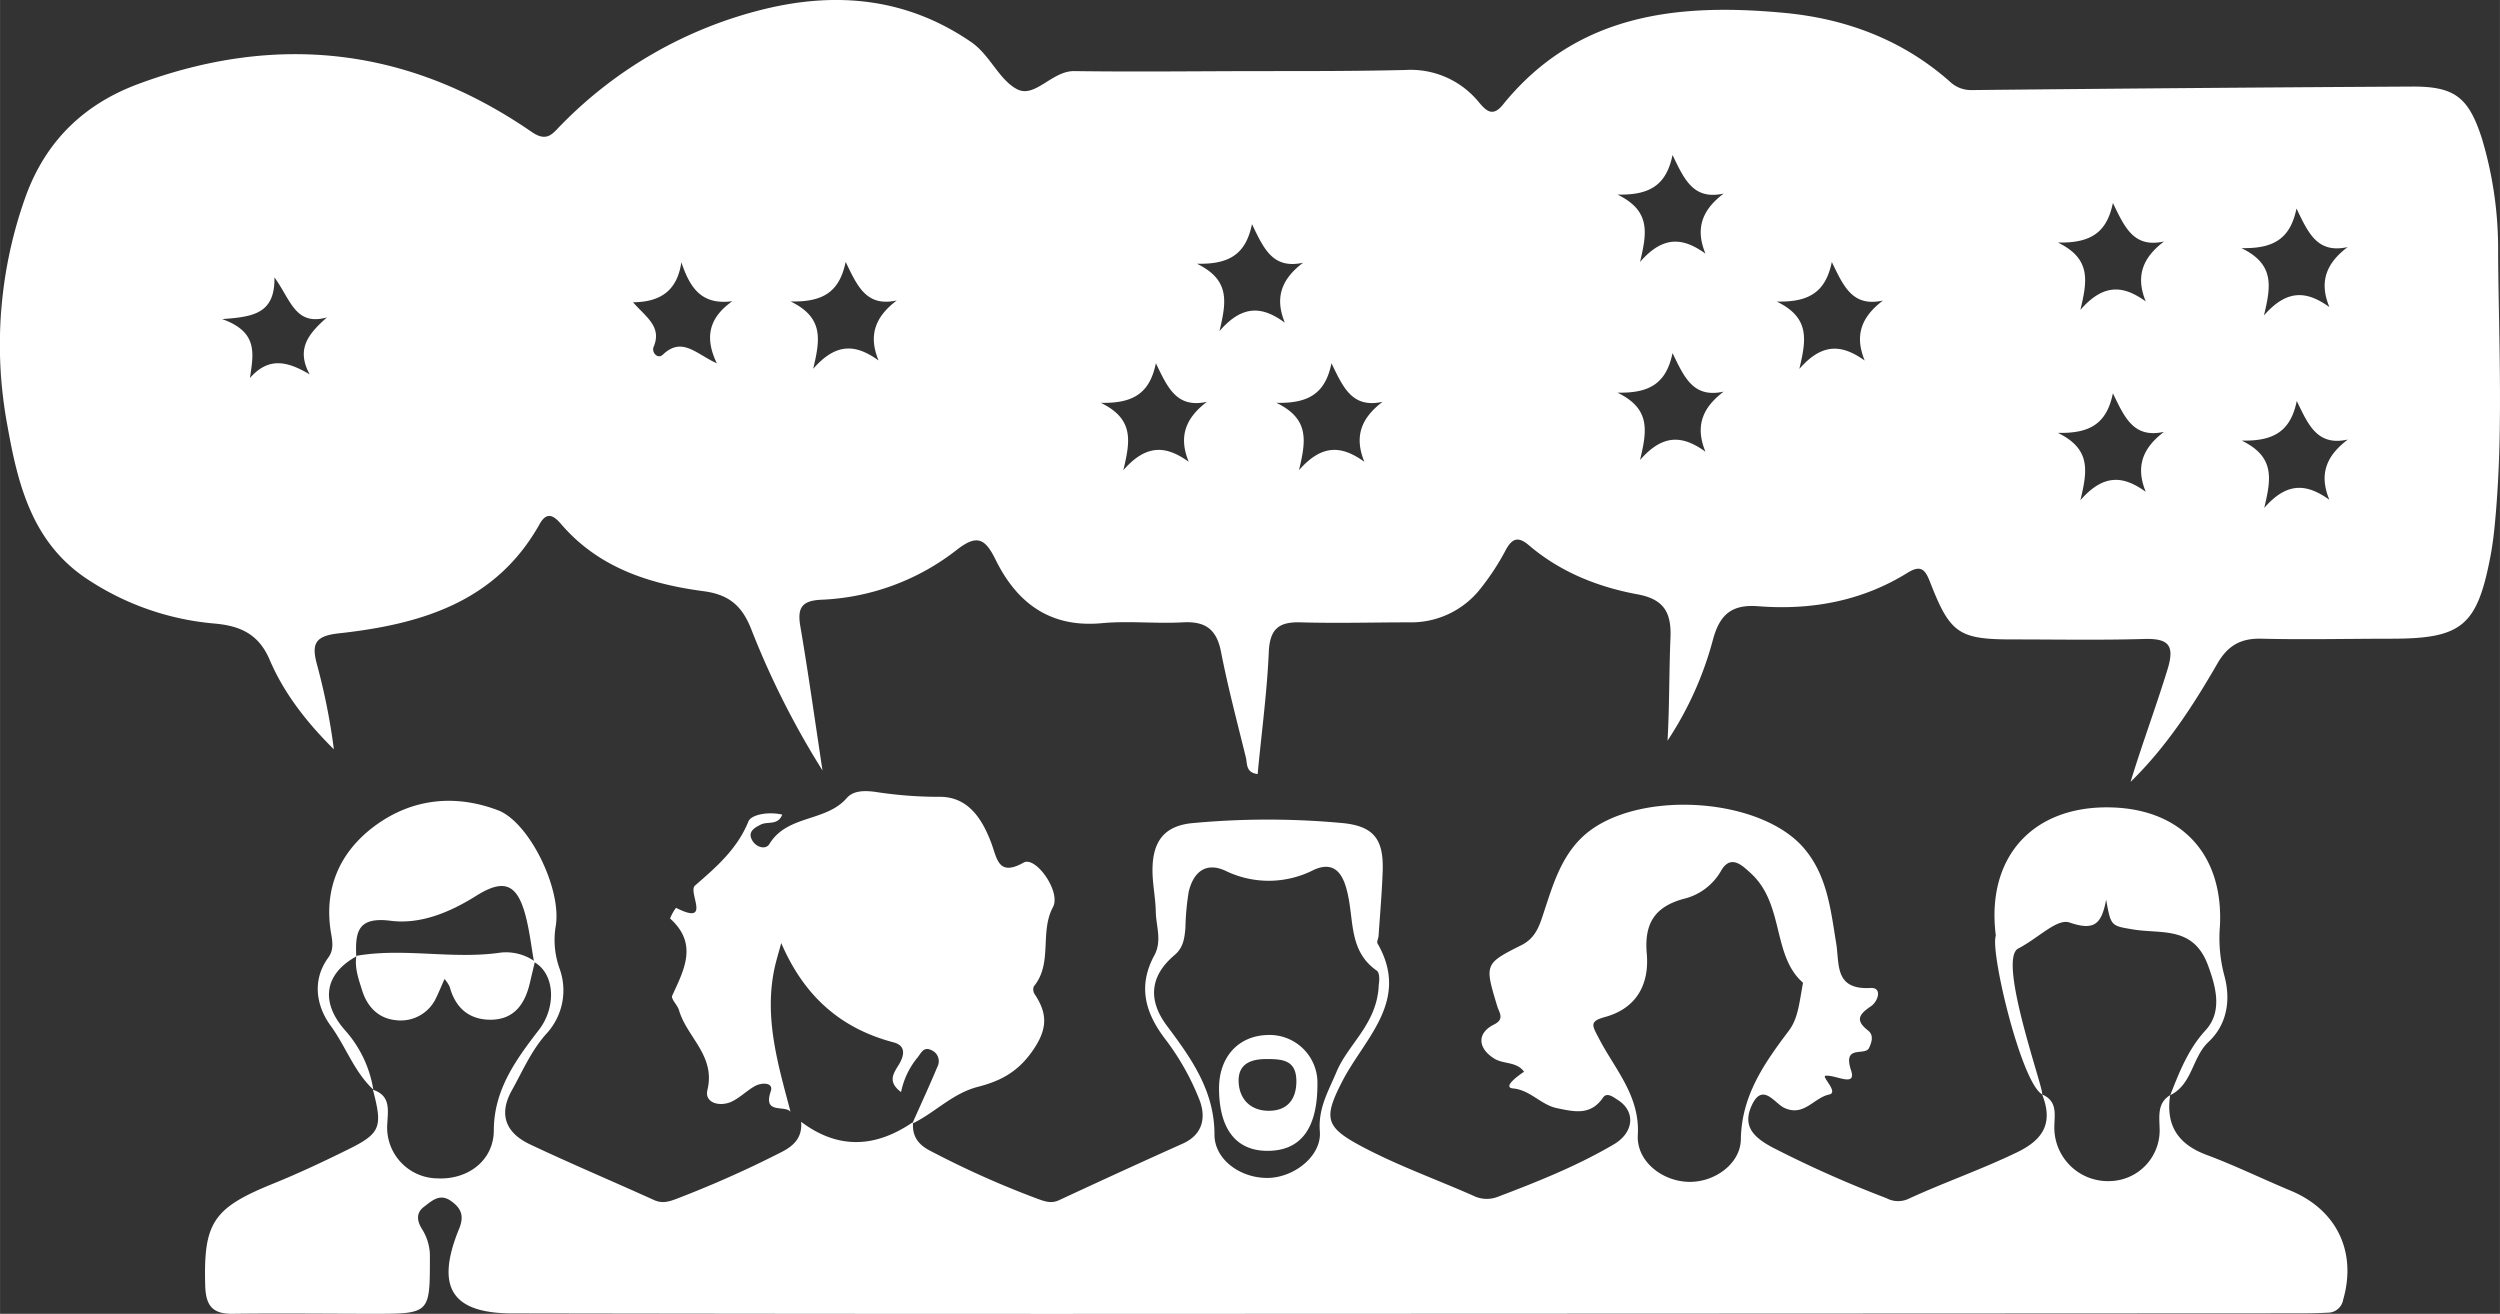 <svg xmlns="http://www.w3.org/2000/svg" width="158.51mm" height="83.3mm" viewBox="0 0 449.33 236.14">
  <rect x="0" y="0" width="449.33" height="236.14" fill="#333333" stroke="none"/>
  <defs>
    <style>
      .cls-1 {
        fill: #fff;
      }

      .cls-2 {
        fill: none;
      }
    </style>
  </defs>
  <title>Recurso 2</title>
  <g id="Capa_2" data-name="Capa 2">
    <g id="Capa_1-2" data-name="Capa 1">
      <g>
        <path class="cls-1" d="M299.71,133.13c.36-6.2.27-12.34.53-18.46.2-4.62-1.21-7-6-7.86-7.09-1.32-13.79-4-19.38-8.75-1.9-1.63-3-1.44-4.22.78a43.12,43.12,0,0,1-4.33,6.68,15.84,15.84,0,0,1-13,6.34c-6.5,0-13,.19-19.5,0-4-.12-5.58,1.18-5.77,5.37-.32,7.28-1.31,14.54-2,21.9-2.18-.27-1.84-1.89-2.12-3-1.55-6.3-3.22-12.59-4.47-19-.8-4.1-2.88-5.5-6.92-5.27-4.82.27-9.69-.3-14.49.15-9.33.87-15.3-3.65-19.13-11.47C177.06,96.8,175.6,96,172,98.8a42.3,42.3,0,0,1-24.47,9c-3.39.17-4.25,1.45-3.7,4.69,1.4,8.17,2.54,16.38,4,26a151.78,151.78,0,0,1-12.8-25.37c-1.66-4.24-4-6.25-8.58-6.86-9.73-1.29-18.89-4.22-25.62-12.08-1.23-1.43-2.52-2.36-3.84,0-7.9,14.14-21.5,18.05-36.13,19.66-4.39.48-4.89,2-3.86,5.73a112.87,112.87,0,0,1,3,15.11c-4.76-4.72-8.9-9.94-11.5-16-2-4.76-5.36-6.2-10-6.61a48.86,48.86,0,0,1-22.44-7.73C5.93,97.87,3.26,87.41,1.35,76.65A79,79,0,0,1,4.61,35.29c3.6-9.91,10.45-16.55,20.17-20.17,25-9.3,48.73-6.62,70.77,8.59,2.82,1.95,3.81.24,5.29-1.24A76.4,76.4,0,0,1,137.27,1.66c13.17-3.23,25.77-2,37.28,5.9,3.39,2.33,5,6.78,8.24,8.47s6.26-3.31,10.3-3.25c11.5.16,23,0,34.49,0,8.33,0,16.67,0,25-.2a15.81,15.81,0,0,1,13.22,5.79c1.35,1.61,2.51,2.68,4.31.46C283.33,2.49,301.4.54,320.45,2.29c11.15,1,21.43,4.79,30,12.37a5.52,5.52,0,0,0,4,1.53q39.48-.41,79-.63c7.73-.05,10.24,1.88,12.65,9.38A69.27,69.27,0,0,1,449,45.67c.12,16.47,1,33-.68,49.44-.17,1.65-.4,3.3-.71,4.94-2.38,12.43-5.13,14.73-17.64,14.75-7.83,0-15.67.19-23.5,0-3.83-.11-6.15,1.33-8,4.59-4.38,7.59-9.16,14.93-15.53,21.14,2.08-6.84,4.57-13.47,6.65-20.25,1.38-4.48,0-5.55-4.27-5.43-7.82.23-15.66.08-23.49.08-9.65,0-11.3-1-14.83-10.06-.88-2.25-1.54-3.55-4.16-1.91-8.23,5.11-17.37,6.75-26.86,6-4.77-.36-6.89,1.52-8.1,6A61.65,61.65,0,0,1,299.71,133.13ZM157.9,64.79c-1.85-4.5-.63-7.83,3.28-10.79-5.47,1.21-7.07-2.54-9.19-6.93-1.09,5.27-3.92,7.26-9.9,7.11,6,2.92,5.31,6.85,4.06,12.11C150.39,61.44,153.94,61.94,157.9,64.79Zm-29.07.51c-2.37-4.94-1.16-8.36,2.79-11.16-5.57.74-7.62-2.42-9.16-7-.73,4.93-3.55,7.15-8.69,7.19,2.34,2.67,5.23,4.38,3.71,8-.43,1,.72,2.29,1.65,1.42C122.59,60.43,125.13,63.64,128.83,65.3ZM58.75,57.05c-5.69,1.6-6.5-3.18-9.43-7.19.11,6.46-3.71,7.1-9.4,7.49,6.61,2.35,5.59,6.35,5,10.59,3.32-3.78,6.65-3.07,10.73-.65C53.16,62.69,55.44,60,58.75,57.05ZM230.93,58c-1.85-4.49-.63-7.82,3.28-10.78-5.47,1.21-7.07-2.55-9.19-6.93-1.09,5.27-3.92,7.26-9.9,7.11,6,2.92,5.31,6.84,4.06,12.11C223.42,54.61,227,55.12,230.93,58ZM213.65,83c-1.84-4.49-.62-7.82,3.28-10.78-5.46,1.21-7.06-2.55-9.18-6.93-1.09,5.26-3.92,7.26-9.9,7.11,6,2.92,5.31,6.84,4.05,12.11C206.14,79.66,209.7,80.17,213.65,83Zm31.57,0c-1.84-4.49-.63-7.82,3.28-10.78-5.46,1.21-7.07-2.55-9.19-6.93-1.08,5.26-3.91,7.26-9.9,7.11,6,2.92,5.31,6.84,4.06,12.11C237.71,79.66,241.27,80.17,245.22,83Zm61.3-37.43c-1.84-4.49-.63-7.82,3.28-10.78-5.46,1.21-7.07-2.55-9.19-6.93-1.09,5.26-3.91,7.26-9.9,7.11,6,2.92,5.31,6.84,4.06,12.11C299,42.23,302.56,42.74,306.52,45.58Zm0,35.6c-1.84-4.49-.63-7.82,3.28-10.78-5.46,1.21-7.07-2.55-9.19-6.93-1.09,5.26-3.91,7.26-9.9,7.11,6,2.92,5.31,6.84,4.06,12.11C299,77.83,302.56,78.34,306.52,81.18ZM335.15,64.8c-1.85-4.49-.63-7.82,3.28-10.78-5.47,1.21-7.07-2.55-9.19-6.93-1.09,5.26-3.92,7.26-9.9,7.11,6,2.92,5.31,6.84,4.06,12.11C327.64,61.45,331.19,62,335.15,64.8Zm83.52-9.61c-1.85-4.49-.63-7.82,3.28-10.78-5.47,1.21-7.07-2.55-9.19-6.93-1.09,5.26-3.92,7.26-9.9,7.11,6,2.92,5.31,6.84,4.05,12.11C411.15,51.84,414.71,52.35,418.67,55.19Zm-33-1c-1.84-4.49-.63-7.82,3.28-10.79-5.46,1.22-7.06-2.54-9.19-6.92-1.08,5.26-3.91,7.25-9.89,7.11,6,2.92,5.3,6.84,4.05,12.11C378.16,50.83,381.72,51.34,385.67,54.18Zm0,34.22c-1.84-4.49-.63-7.83,3.28-10.79-5.46,1.21-7.06-2.54-9.19-6.93-1.08,5.27-3.91,7.26-9.89,7.11,6,2.93,5.3,6.85,4.05,12.11C378.16,85.05,381.72,85.55,385.67,88.4Zm33,1.43C416.82,85.34,418,82,422,79c-5.47,1.22-7.07-2.54-9.19-6.93-1.09,5.27-3.92,7.26-9.9,7.12,6,2.92,5.31,6.84,4.05,12.11C411.15,86.48,414.71,87,418.67,89.83Z"/>
        <path class="cls-1" d="M67.09,195.84c-3.46-3.21-4.94-7.76-7.68-11.5-2.43-3.31-3.47-8-.44-12.18,1-1.33.82-2.76.55-4.29-1.41-8,1.45-14.62,7.69-19.31,6.67-5,14.45-5.89,22.28-2.93,5.58,2.11,11.43,14,10.41,20.69a15.19,15.19,0,0,0,.66,7.75,11.47,11.47,0,0,1-2.34,11.71c-2.76,3.07-4.28,6.72-6.21,10.16-2.4,4.28-1.23,7.63,3.25,9.75,7.36,3.48,14.87,6.64,22.28,10,1.59.73,2.88.23,4.29-.31a193.4,193.4,0,0,0,18.67-8.33c2.33-1.19,3.72-2.72,3.48-5.42,6.65,5,13.33,4.67,20,.13l.12.1c-.18,2.49,1.08,4,3.24,5.06a166.18,166.18,0,0,0,19.14,8.55c1.27.46,2.45.91,3.84.26,7.39-3.43,14.8-6.84,22.24-10.17,3.76-1.68,4.2-4.87,3-7.93a45.48,45.48,0,0,0-6.07-10.79c-3.73-4.83-5-9.66-2-15.16,1.39-2.62.29-5.22.24-7.82s-.6-5-.59-7.46c0-5.22,2.16-8,7.24-8.46a145.18,145.18,0,0,1,26.94,0c5.68.56,7.4,3,7.19,8.72-.14,3.82-.47,7.64-.73,11.46,0,.49-.38,1.12-.19,1.46,5.92,10.3-2.33,17-6.32,24.74-3.45,6.67-3.07,8.25,3.42,11.71s13.4,5.92,20.1,8.88a5.43,5.43,0,0,0,4.34.23c7.17-2.72,14.3-5.56,20.92-9.45,3.71-2.18,3.91-6,.7-8-.84-.54-1.94-1.42-2.64-.4-2.24,3.28-5.21,2.52-8.27,1.89-2.89-.59-4.77-3.26-7.92-3.55-1.13-.1-.94-1,2-3-1.32-1.84-3.66-1.33-5.32-2.34-3-1.85-3.2-4.59-.1-6.13,2-1,.95-2.15.61-3.28-2.28-7.56-2.34-7.65,4.34-11,2.6-1.3,3.28-3.6,4.06-6,1.57-4.75,3-9.62,6.7-13.25,9-8.86,32.31-7.66,40.24,2.09,4,4.86,4.61,10.94,5.58,16.86.61,3.75-.34,8.36,6.18,8,2.13-.13,1.37,2.38.09,3.26-2.05,1.4-3,2.48-.55,4.38,1,.8.75,1.92.18,3.14-.71,1.52-4.78-.69-3.24,4,1.06,3.17-2.81.77-4.58,1-.81.09,2.44,3,.65,3.37-2.77.58-4.56,4.07-8.1,2.38-1.71-.81-3.92-4.71-5.87-.3-1.66,3.75.58,5.7,3.75,7.41a203.17,203.17,0,0,0,20.52,9.14,4.45,4.45,0,0,0,3.82.18c6.49-3,13.26-5.33,19.72-8.46,4.87-2.36,6.39-5.45,4.44-10.37,3.12,1.35,2.05,4.17,2.21,6.51a9.62,9.62,0,0,0,9.9,9.07,9.13,9.13,0,0,0,9-9.69c-.06-2.18-.35-4.38,1.9-5.76-.8,5.39,1.36,8.8,6.53,10.73s10.09,4.34,15.16,6.45c8.27,3.45,11.88,11,9.41,19.58a2.79,2.79,0,0,1-2.77,2.34c-1.66.09-3.33.12-5,.12q-111.66.06-223.32.1-49,0-97.92-.09c-10.91,0-13.94-4.63-9.65-15.16,1-2.39.39-3.77-1.47-5.07-2-1.4-3.41,0-4.86,1.1s-1.2,2.58-.3,4a9.11,9.11,0,0,1,1.4,5.2c0,9.86,0,10-9.9,10-8.49,0-17-.11-25.48,0-3.71.07-4.89-1.48-5-5-.34-11.35,1.4-14,12.08-18.34,4.47-1.81,8.85-3.86,13.19-6,6.28-3.06,6.67-4.08,4.87-10.93,3.24,1.06,2.7,3.64,2.58,6.16a9.13,9.13,0,0,0,9,9.77c5.57.27,10.12-3.27,10.15-8.6,0-7.33,4-12.75,8.08-18.06,3.13-4,3-10.07-.85-12.24-.49-2.76-.8-5.56-1.51-8.27-1.5-5.74-3.85-6.77-8.85-3.64-4.77,3-10.06,5.19-15.41,4.51-6.05-.78-6.36,2.14-6.19,6.41-5.75,3.18-6.5,8.25-1.93,13.36A21,21,0,0,1,67.09,195.84Zm257-19.18c-5.58-4.83-3.36-14-9.27-19.57-.36-.34-.73-.68-1.11-1-1.66-1.42-3.15-1.79-4.43.52a10.55,10.55,0,0,1-6.67,4.95c-5.25,1.43-7.1,4.49-6.63,9.86s-1.72,9.79-7.52,11.38c-2.89.8-2.3,1.51-1,4,2.84,5.43,7.32,10.21,6.91,17.21-.26,4.6,4.18,8.19,8.92,8.41s9.53-3.18,9.6-7.63c.12-7.89,4.24-13.72,8.65-19.56C323.19,183,323.38,180.3,324.06,176.66Zm-76.24.11c0-.12.24-1.86-.4-2.31-4.8-3.34-4.15-8.49-5.11-13.26-.56-2.75-1.7-6.95-6.27-4.82a17.72,17.72,0,0,1-15.82.13c-3.61-1.67-5.79.35-6.6,3.77a45.75,45.75,0,0,0-.59,6.45c-.16,1.83-.34,3.57-1.94,4.92-4.51,3.8-4.8,8.16-1.39,12.72,4.35,5.82,8.56,11.67,8.55,19.57,0,4.61,4.92,8,9.94,7.77,4.71-.26,9.33-4.11,9-8.33s1.53-7.21,3-10.74C242.4,187.48,247.65,183.94,247.82,176.77Z"/>
        <path class="cls-1" d="M142.08,199.83c-1.05-1.27-5,.53-3.55-3.69.55-1.63-1.67-1.62-2.92-.89-1.43.82-2.64,2.06-4.12,2.76-2.19,1-4.91.19-4.35-2.09,1.51-6.18-3.71-9.5-5.11-14.36-.27-.92-1.47-2-1.22-2.59,2.16-4.72,4.68-9.33-.38-13.88a8.12,8.12,0,0,1,1.07-1.92c6.52,3.31,2.06-2.84,3.41-4,3.79-3.3,7.58-6.54,9.6-11.52.52-1.29,3.71-1.8,6.08-1.23-.79,2-2.63,1.17-3.84,1.78s-2.52,1.35-1.46,3c.72,1.1,2.32,1.58,3,.49,3.19-5.25,10.13-3.94,13.87-8.22,1.22-1.41,3.2-1.39,5.15-1.14a74.25,74.25,0,0,0,11.39.89c5.25-.11,7.8,3.89,9.46,8.29,1.06,2.81,1.24,6.1,5.82,3.53,2.17-1.21,6.76,5.25,5.27,8-2.43,4.53,0,10.08-3.44,14.25a1.55,1.55,0,0,0,.15,1.4c2.53,3.78,2.23,6.65-.72,10.66-2.67,3.61-5.83,5.06-9.5,6-4.51,1.17-7.62,4.55-11.58,6.52l-.12-.09c1.48-3.32,3-6.61,4.42-10a2.15,2.15,0,0,0-1-3c-1.53-.78-1.91.57-2.66,1.43a14.14,14.14,0,0,0-2.85,6.08c-2.57-1.91-1.28-3.47-.36-5,1-1.7,1.21-3.36-1-3.94-9.34-2.46-16-8.13-20.18-17.85-.6,2.22-.94,3.3-1.18,4.41C137.27,182.89,139.84,191.34,142.08,199.83Z"/>
        <path class="cls-1" d="M390.07,196.84c1.63-4.14,3.21-8.24,6.34-11.65s1.83-7.93.42-11.75c-2.63-7.05-8.41-5.54-13.42-6.38-4-.67-4-.56-4.86-5.34-.82,4.17-1.93,5.7-6.59,4.09-2.24-.77-5.59,2.8-9.22,4.68-3.85,2,4.86,25.9,4.29,26.2-3.77-2.16-9.37-25.72-8.31-28.51-1.81-14.12,6.68-23.51,20.92-23.05,12.59.4,20.07,8.61,19.35,21.44a26,26,0,0,0,.79,8.74c1.17,4.24.62,8.75-2.87,12C394,190.06,394.05,194.9,390.07,196.84Z"/>
        <path class="cls-1" d="M219.1,195.62c0-5.62,3.44-9.43,8.68-9.59a8.61,8.61,0,0,1,9,8.13q.27,12.81-9.15,12.69C222.09,206.77,219.11,202.84,219.1,195.62ZM233,194.35c0-3.82-2.47-4-5.38-4s-5.07.94-5,4,2,5.26,5.33,5.3S233,197.7,233,194.35Z"/>
        <path class="cls-1" d="M64.05,171.8c8.61-1.5,17.3.7,26-.59a9,9,0,0,1,6.09,1.61c-.3,1.28-.61,2.57-.91,3.85-.86,3.71-2.76,6.53-6.9,6.61-3.94.07-6.48-2.07-7.51-5.92a6.71,6.71,0,0,0-.93-1.4c-.58,1.31-1,2.35-1.48,3.33a7,7,0,0,1-7.3,4.07c-3.08-.31-5.08-2.37-6-5.26C64.48,176.08,63.69,174,64.05,171.8Z"/>
      </g>
      <path class="cls-2" d="M219.34,73.4c-1.85-4.49-.63-7.82,3.28-10.78-5.47,1.21-7.07-2.55-9.19-6.93-1.09,5.26-3.92,7.26-9.9,7.11,6,2.92,5.31,6.84,4.06,12.11C211.83,70.05,215.38,70.56,219.34,73.4Z"/>
    </g>
  </g>
</svg>
